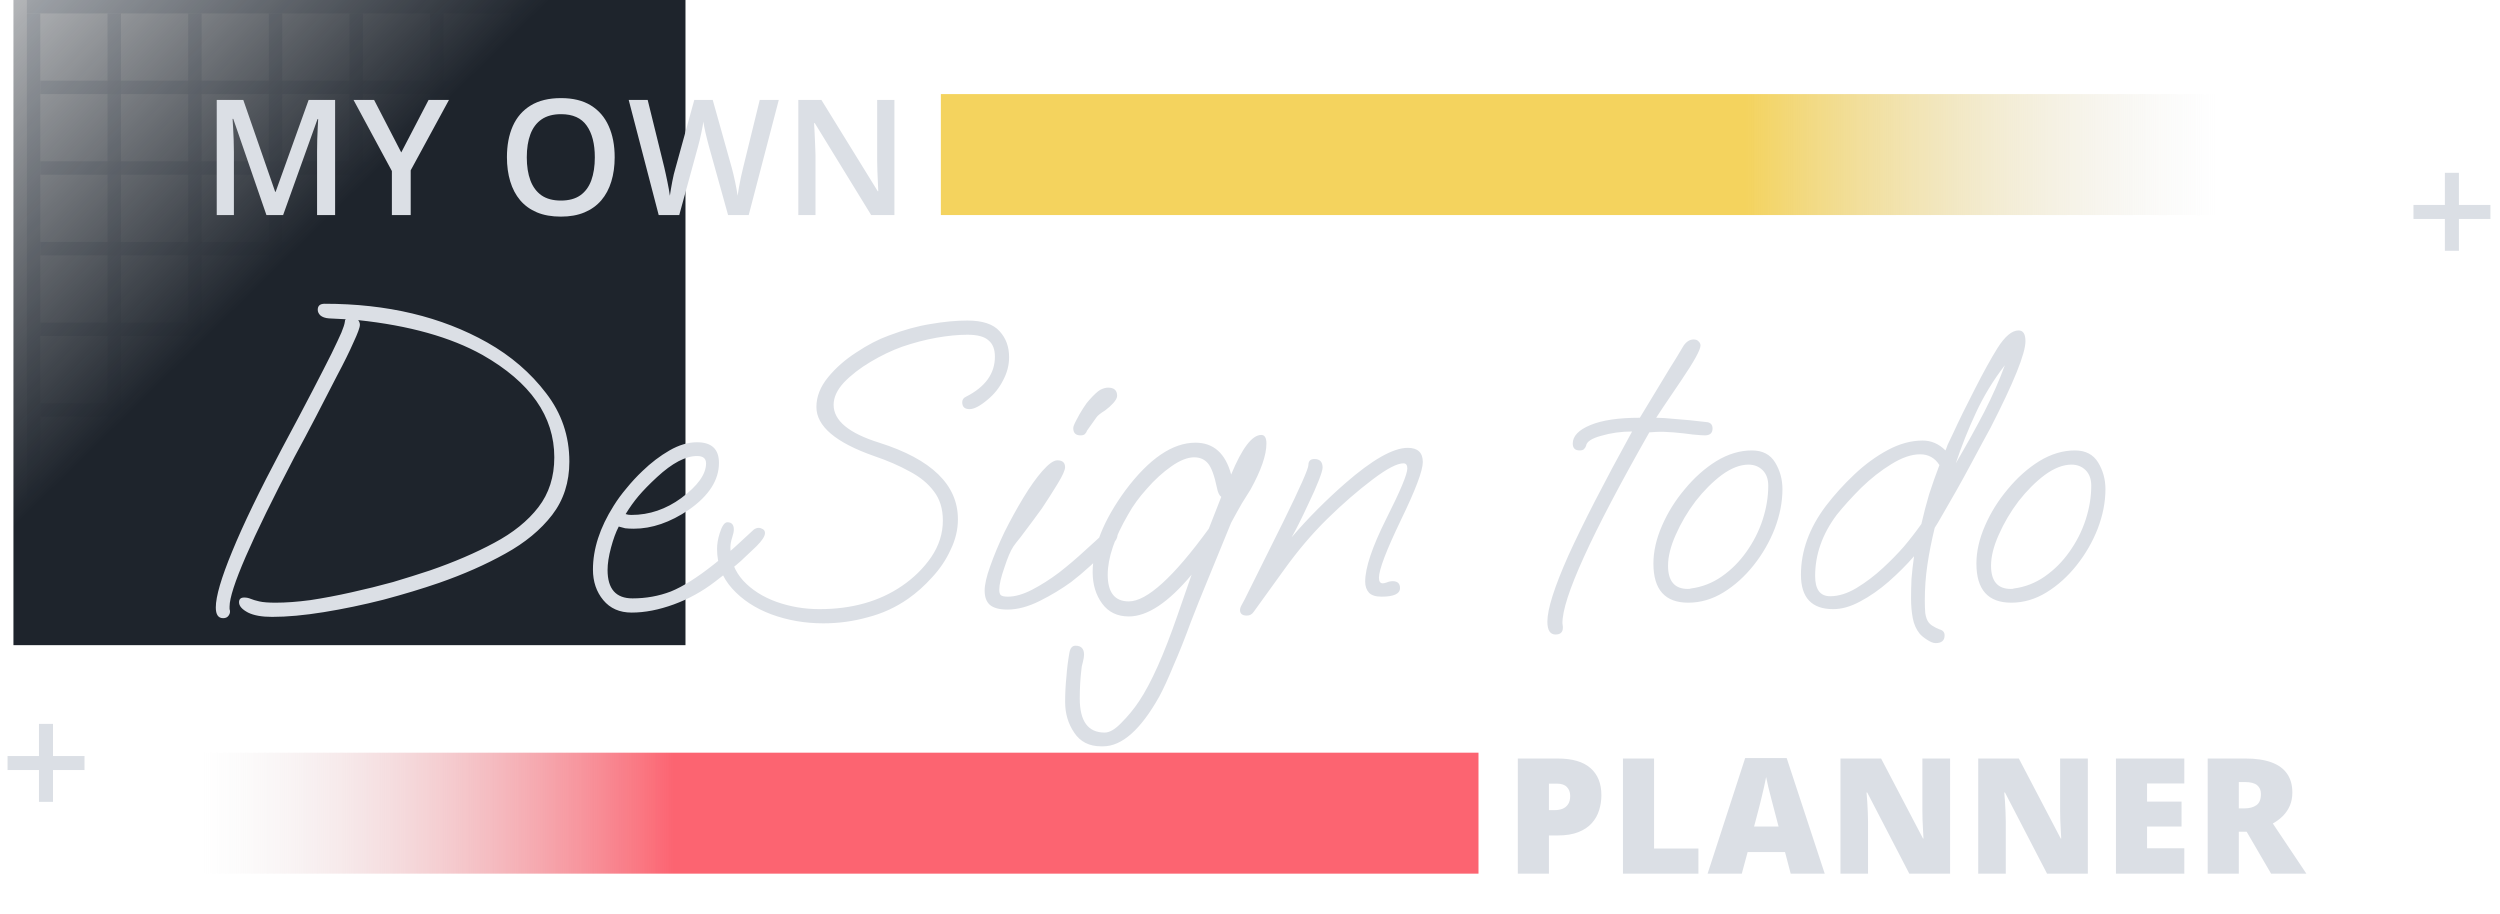 <svg width="186" height="68" viewBox="0 0 186 68" fill="none" xmlns="http://www.w3.org/2000/svg">
<line x1="2.5" y1="1" x2="2.5" y2="42" stroke="#DBDFE5" stroke-opacity="0.76"/>
<line x1="8.5" y1="1" x2="8.5" y2="42" stroke="#DBDFE5" stroke-opacity="0.76"/>
<line x1="14.5" y1="1" x2="14.5" y2="42" stroke="#DBDFE5" stroke-opacity="0.76"/>
<line x1="20.5" y1="1" x2="20.5" y2="42" stroke="#DBDFE5" stroke-opacity="0.76"/>
<line x1="26.5" y1="1" x2="26.5" y2="42" stroke="#DBDFE5" stroke-opacity="0.76"/>
<line x1="32.5" y1="1" x2="32.5" y2="42" stroke="#DBDFE5" stroke-opacity="0.76"/>
<line x1="38.5" y1="1" x2="38.5" y2="42" stroke="#DBDFE5" stroke-opacity="0.76"/>
<line x1="44.5" y1="1" x2="44.5" y2="42" stroke="#DBDFE5" stroke-opacity="0.76"/>
<line x1="2" y1="0.5" x2="48" y2="0.5" stroke="#DBDFE5" stroke-opacity="0.76"/>
<line x1="3" y1="6.5" x2="49" y2="6.5" stroke="#DBDFE5" stroke-opacity="0.76"/>
<line x1="3" y1="12.5" x2="49" y2="12.5" stroke="#DBDFE5" stroke-opacity="0.76"/>
<line x1="3" y1="18.5" x2="49" y2="18.5" stroke="#DBDFE5" stroke-opacity="0.76"/>
<line x1="3" y1="24.5" x2="49" y2="24.5" stroke="#DBDFE5" stroke-opacity="0.76"/>
<line x1="3" y1="30.5" x2="49" y2="30.5" stroke="#DBDFE5" stroke-opacity="0.76"/>
<line x1="3" y1="36.5" x2="49" y2="36.5" stroke="#DBDFE5" stroke-opacity="0.76"/>
<rect x="1" width="50" height="48" fill="url(#paint0_linear_112_325)"/>
<path d="M19.822 16L17.355 8.846H17.303C17.314 9.006 17.328 9.225 17.344 9.502C17.359 9.779 17.373 10.076 17.385 10.393C17.396 10.709 17.402 11.012 17.402 11.301V16H16.125V7.434H18.1L20.473 14.271H20.508L22.963 7.434H24.932V16H23.59V11.23C23.59 10.969 23.594 10.685 23.602 10.381C23.613 10.076 23.625 9.787 23.637 9.514C23.652 9.24 23.664 9.021 23.672 8.857H23.625L21.064 16H19.822ZM29.853 11.342L31.887 7.434H33.404L30.556 12.672V16H29.156V12.725L26.302 7.434H27.832L29.853 11.342ZM45.732 11.705C45.732 12.365 45.648 12.967 45.48 13.51C45.316 14.049 45.068 14.514 44.736 14.904C44.404 15.291 43.988 15.59 43.488 15.801C42.988 16.012 42.402 16.117 41.73 16.117C41.046 16.117 40.452 16.012 39.949 15.801C39.449 15.59 39.032 15.289 38.7 14.898C38.372 14.508 38.126 14.041 37.962 13.498C37.798 12.955 37.716 12.354 37.716 11.693C37.716 10.81 37.861 10.041 38.15 9.385C38.443 8.725 38.886 8.213 39.48 7.85C40.077 7.482 40.831 7.299 41.742 7.299C42.632 7.299 43.372 7.48 43.962 7.844C44.552 8.207 44.993 8.719 45.286 9.379C45.583 10.035 45.732 10.81 45.732 11.705ZM39.193 11.705C39.193 12.365 39.282 12.938 39.462 13.422C39.642 13.902 39.917 14.273 40.288 14.535C40.663 14.793 41.144 14.922 41.73 14.922C42.32 14.922 42.8 14.793 43.171 14.535C43.542 14.273 43.816 13.902 43.992 13.422C44.167 12.938 44.255 12.365 44.255 11.705C44.255 10.701 44.054 9.916 43.652 9.35C43.253 8.779 42.617 8.494 41.742 8.494C41.156 8.494 40.673 8.623 40.294 8.881C39.919 9.139 39.642 9.508 39.462 9.988C39.282 10.465 39.193 11.037 39.193 11.705ZM57.942 7.434L55.704 16H54.169L52.739 10.867C52.704 10.742 52.665 10.594 52.622 10.422C52.579 10.25 52.536 10.074 52.493 9.895C52.454 9.715 52.419 9.551 52.388 9.402C52.36 9.25 52.341 9.133 52.329 9.051C52.321 9.133 52.304 9.248 52.276 9.396C52.249 9.545 52.216 9.709 52.177 9.889C52.142 10.065 52.103 10.24 52.06 10.416C52.017 10.588 51.978 10.74 51.942 10.873L50.536 16H49.007L46.775 7.434H48.187L49.423 12.455C49.462 12.615 49.501 12.789 49.54 12.977C49.583 13.16 49.622 13.346 49.657 13.533C49.696 13.721 49.731 13.904 49.763 14.084C49.794 14.26 49.819 14.42 49.839 14.565C49.858 14.416 49.884 14.252 49.915 14.072C49.946 13.889 49.98 13.703 50.015 13.516C50.054 13.324 50.093 13.141 50.132 12.965C50.175 12.789 50.218 12.631 50.261 12.49L51.655 7.434H53.026L54.45 12.508C54.493 12.652 54.534 12.815 54.573 12.994C54.616 13.174 54.657 13.357 54.696 13.545C54.735 13.732 54.77 13.914 54.802 14.09C54.833 14.266 54.858 14.424 54.878 14.565C54.905 14.373 54.941 14.154 54.983 13.908C55.026 13.662 55.075 13.412 55.13 13.158C55.185 12.904 55.239 12.67 55.294 12.455L56.525 7.434H57.942ZM66.544 16H64.815L60.62 9.162H60.567C60.583 9.393 60.596 9.637 60.608 9.895C60.624 10.152 60.636 10.418 60.643 10.691C60.655 10.965 60.665 11.242 60.673 11.523V16H59.395V7.434H61.112L65.302 14.225H65.343C65.335 14.025 65.325 13.797 65.313 13.539C65.302 13.281 65.29 13.016 65.278 12.742C65.27 12.465 65.264 12.197 65.26 11.94V7.434H66.544V16Z" fill="#DBDFE5"/>
<path d="M115.891 56.434C116.977 56.434 117.789 56.67 118.328 57.143C118.871 57.615 119.143 58.287 119.143 59.158C119.143 59.549 119.086 59.924 118.973 60.283C118.863 60.643 118.682 60.963 118.428 61.244C118.178 61.525 117.844 61.748 117.426 61.912C117.012 62.076 116.5 62.158 115.891 62.158H115.24V65H112.926V56.434H115.891ZM115.838 58.303H115.24V60.272H115.697C115.896 60.272 116.082 60.238 116.254 60.172C116.426 60.102 116.562 59.99 116.664 59.838C116.77 59.682 116.822 59.475 116.822 59.217C116.822 58.947 116.742 58.728 116.582 58.56C116.422 58.389 116.174 58.303 115.838 58.303ZM120.748 65V56.434H123.062V63.131H126.361V65H120.748ZM133.228 65L132.806 63.395H130.023L129.589 65H127.046L129.841 56.398H132.929L135.759 65H133.228ZM132.326 61.496L131.957 60.09C131.917 59.938 131.861 59.721 131.787 59.44C131.712 59.154 131.638 58.861 131.564 58.56C131.494 58.256 131.439 58.006 131.4 57.81C131.365 58.006 131.314 58.248 131.248 58.537C131.185 58.822 131.119 59.105 131.048 59.387C130.982 59.668 130.923 59.902 130.873 60.09L130.503 61.496H132.326ZM145.087 65H142.052L138.923 58.965H138.87C138.89 59.148 138.907 59.369 138.923 59.627C138.939 59.885 138.952 60.148 138.964 60.418C138.976 60.684 138.982 60.924 138.982 61.139V65H136.931V56.434H139.954L143.072 62.387H143.107C143.095 62.199 143.083 61.982 143.072 61.736C143.06 61.486 143.048 61.234 143.036 60.98C143.029 60.727 143.025 60.502 143.025 60.307V56.434H145.087V65ZM155.335 65H152.3L149.171 58.965H149.118C149.138 59.148 149.155 59.369 149.171 59.627C149.187 59.885 149.2 60.148 149.212 60.418C149.224 60.684 149.23 60.924 149.23 61.139V65H147.179V56.434H150.202L153.319 62.387H153.355C153.343 62.199 153.331 61.982 153.319 61.736C153.308 61.486 153.296 61.234 153.284 60.98C153.276 60.727 153.272 60.502 153.272 60.307V56.434H155.335V65ZM162.513 65H157.427V56.434H162.513V58.291H159.741V59.639H162.307V61.496H159.741V63.113H162.513V65ZM167.059 56.434C167.836 56.434 168.483 56.529 168.999 56.721C169.514 56.908 169.901 57.19 170.159 57.565C170.42 57.94 170.551 58.406 170.551 58.965C170.551 59.312 170.493 59.629 170.376 59.914C170.258 60.199 170.09 60.455 169.872 60.682C169.657 60.904 169.399 61.1 169.098 61.268L171.594 65H168.969L167.153 61.883H166.567V65H164.252V56.434H167.059ZM167.024 58.185H166.567V60.143H167.001C167.356 60.143 167.647 60.065 167.874 59.908C168.1 59.752 168.213 59.473 168.213 59.07C168.213 58.793 168.12 58.576 167.932 58.42C167.745 58.264 167.442 58.185 167.024 58.185Z" fill="#DBDFE5"/>
<path d="M16.6 45.992C16.237 45.992 16.056 45.725 16.056 45.192C16.056 44.381 16.461 42.995 17.272 41.032C18.083 39.048 19.309 36.509 20.952 33.416C21.891 31.667 22.659 30.216 23.256 29.064C23.853 27.912 24.323 26.995 24.664 26.312C25.005 25.608 25.251 25.085 25.4 24.744C25.549 24.381 25.635 24.115 25.656 23.944C25.656 23.859 25.677 23.795 25.72 23.752L24.472 23.688C24.195 23.667 23.981 23.592 23.832 23.464C23.704 23.336 23.64 23.197 23.64 23.048C23.64 22.749 23.811 22.6 24.152 22.6C28.803 22.6 32.835 23.56 36.248 25.48C38.019 26.483 39.48 27.741 40.632 29.256C41.784 30.749 42.36 32.445 42.36 34.344C42.36 35.88 41.933 37.203 41.08 38.312C40.227 39.421 39.064 40.381 37.592 41.192C36.141 42.003 34.499 42.728 32.664 43.368C31.427 43.795 30.051 44.211 28.536 44.616C27.021 45 25.539 45.309 24.088 45.544C22.637 45.779 21.357 45.896 20.248 45.896C19.48 45.896 18.883 45.789 18.456 45.576C18.008 45.341 17.784 45.085 17.784 44.808C17.784 44.573 17.912 44.456 18.168 44.456C18.339 44.456 18.499 44.488 18.648 44.552C18.797 44.616 19.011 44.68 19.288 44.744C19.565 44.808 19.971 44.84 20.504 44.84C21.272 44.84 22.136 44.776 23.096 44.648C24.077 44.499 25.091 44.307 26.136 44.072C27.203 43.837 28.237 43.581 29.24 43.304C30.243 43.005 31.16 42.717 31.992 42.44C33.784 41.821 35.373 41.139 36.76 40.392C38.168 39.645 39.267 38.76 40.056 37.736C40.845 36.712 41.24 35.475 41.24 34.024C41.24 30.973 39.459 28.435 35.896 26.408C33.528 25.085 30.445 24.221 26.648 23.816C26.733 23.923 26.776 24.04 26.776 24.168C26.776 24.36 26.616 24.797 26.296 25.48C25.997 26.163 25.592 26.984 25.08 27.944C24.589 28.904 24.067 29.917 23.512 30.984C22.957 32.051 22.424 33.053 21.912 33.992C18.691 40.157 17.08 43.869 17.08 45.128C17.08 45.213 17.08 45.277 17.08 45.32C17.101 45.363 17.112 45.427 17.112 45.512C17.112 45.619 17.069 45.725 16.984 45.832C16.899 45.939 16.771 45.992 16.6 45.992ZM46.995 45.576C46.099 45.576 45.395 45.267 44.883 44.648C44.371 44.029 44.115 43.272 44.115 42.376C44.115 40.84 44.627 39.261 45.651 37.64C45.928 37.192 46.248 36.755 46.611 36.328C46.974 35.88 47.368 35.453 47.795 35.048C48.435 34.429 49.107 33.917 49.811 33.512C50.515 33.107 51.198 32.904 51.859 32.904C52.947 32.904 53.491 33.416 53.491 34.44C53.491 35.72 52.744 36.883 51.251 37.928C49.864 38.867 48.499 39.336 47.155 39.336C46.92 39.336 46.707 39.325 46.515 39.304C46.344 39.261 46.184 39.219 46.035 39.176C45.822 39.581 45.63 40.104 45.459 40.744C45.288 41.384 45.203 41.939 45.203 42.408C45.203 43.816 45.822 44.52 47.059 44.52C48.062 44.52 49.011 44.349 49.907 44.008C50.803 43.645 51.87 42.973 53.107 41.992C53.875 41.395 54.451 40.915 54.835 40.552C55.219 40.189 55.635 39.805 56.083 39.4C56.211 39.315 56.328 39.272 56.435 39.272C56.542 39.272 56.648 39.304 56.755 39.368C56.862 39.432 56.915 39.528 56.915 39.656C56.915 39.891 56.702 40.221 56.275 40.648C55.912 40.989 55.528 41.352 55.123 41.736C54.718 42.099 54.078 42.611 53.203 43.272C52.264 43.997 51.24 44.563 50.131 44.968C49.022 45.373 47.976 45.576 46.995 45.576ZM46.963 38.312C47.646 38.312 48.296 38.205 48.915 37.992C49.534 37.779 50.12 37.469 50.675 37.064C51.912 36.147 52.531 35.283 52.531 34.472C52.531 34.109 52.307 33.928 51.859 33.928C51.006 33.928 50.014 34.451 48.883 35.496C48.328 36.008 47.87 36.477 47.507 36.904C47.166 37.309 46.846 37.757 46.547 38.248C46.675 38.291 46.814 38.312 46.963 38.312ZM61.253 46.376C59.888 46.376 58.597 46.152 57.381 45.704C56.186 45.256 55.216 44.616 54.469 43.784C53.722 42.952 53.349 41.971 53.349 40.84C53.349 40.477 53.413 40.093 53.541 39.688C53.712 39.133 53.904 38.856 54.117 38.856C54.437 38.856 54.597 39.037 54.597 39.4C54.597 39.549 54.554 39.752 54.469 40.008C54.384 40.264 54.341 40.509 54.341 40.744C54.341 41.683 54.661 42.504 55.301 43.208C55.941 43.891 56.762 44.413 57.765 44.776C58.789 45.139 59.856 45.32 60.965 45.32C63.376 45.32 65.424 44.744 67.109 43.592C67.984 42.995 68.709 42.28 69.285 41.448C69.861 40.595 70.149 39.688 70.149 38.728C70.149 37.853 69.925 37.128 69.477 36.552C69.05 35.976 68.453 35.485 67.685 35.08C66.917 34.653 66.032 34.269 65.029 33.928C62.17 32.925 60.741 31.709 60.741 30.28C60.741 29.512 61.029 28.776 61.605 28.072C62.181 27.368 62.885 26.749 63.717 26.216C64.549 25.661 65.349 25.245 66.117 24.968C67.248 24.541 68.293 24.253 69.253 24.104C70.234 23.933 71.141 23.848 71.973 23.848C73.104 23.848 73.904 24.115 74.373 24.648C74.842 25.16 75.077 25.8 75.077 26.568C75.077 27.165 74.928 27.741 74.629 28.296C74.352 28.851 73.968 29.331 73.477 29.736C72.922 30.205 72.474 30.44 72.133 30.44C71.77 30.44 71.589 30.269 71.589 29.928C71.589 29.736 71.685 29.597 71.877 29.512C73.306 28.787 74.021 27.795 74.021 26.536C74.021 25.981 73.861 25.576 73.541 25.32C73.242 25.043 72.72 24.904 71.973 24.904C71.29 24.904 70.522 24.979 69.669 25.128C68.837 25.277 67.984 25.501 67.109 25.8C66.341 26.077 65.562 26.451 64.773 26.92C63.984 27.389 63.322 27.901 62.789 28.456C62.277 29.011 62.021 29.565 62.021 30.12C62.021 31.293 63.152 32.232 65.413 32.936C69.317 34.173 71.269 36.072 71.269 38.632C71.269 39.4 71.088 40.157 70.725 40.904C70.384 41.651 69.925 42.333 69.349 42.952C68.794 43.571 68.197 44.104 67.557 44.552C66.64 45.192 65.637 45.651 64.549 45.928C63.482 46.227 62.384 46.376 61.253 46.376ZM80.394 32.392C80.031 32.392 79.85 32.211 79.85 31.848C79.85 31.741 79.924 31.549 80.074 31.272C80.223 30.973 80.394 30.675 80.586 30.376C80.778 30.077 80.927 29.875 81.034 29.768C81.396 29.363 81.674 29.107 81.866 29C82.079 28.893 82.271 28.84 82.442 28.84C82.89 28.84 83.114 29.043 83.114 29.448C83.114 29.597 83.018 29.779 82.826 29.992C82.655 30.184 82.452 30.365 82.218 30.536C81.876 30.749 81.663 30.92 81.578 31.048L80.874 32.04C80.852 32.125 80.799 32.211 80.714 32.296C80.65 32.36 80.543 32.392 80.394 32.392ZM74.954 45.352C74.356 45.352 73.919 45.235 73.642 45C73.386 44.765 73.258 44.413 73.258 43.944C73.258 43.496 73.396 42.888 73.674 42.12C73.951 41.331 74.303 40.488 74.73 39.592C75.178 38.696 75.647 37.843 76.138 37.032C76.628 36.221 77.098 35.56 77.546 35.048C78.015 34.515 78.388 34.248 78.666 34.248C79.05 34.248 79.242 34.419 79.242 34.76C79.242 34.973 79.06 35.379 78.698 35.976C78.335 36.573 77.94 37.192 77.514 37.832C77.343 38.067 77.108 38.387 76.81 38.792C76.511 39.197 76.223 39.581 75.946 39.944C75.668 40.285 75.487 40.52 75.402 40.648C75.188 40.968 74.964 41.491 74.73 42.216C74.474 42.941 74.346 43.496 74.346 43.88C74.346 44.051 74.378 44.179 74.442 44.264C74.527 44.349 74.708 44.392 74.986 44.392C75.519 44.392 76.116 44.221 76.778 43.88C77.439 43.539 78.111 43.112 78.794 42.6C79.476 42.067 80.116 41.523 80.714 40.968C81.332 40.413 81.855 39.933 82.282 39.528C82.367 39.443 82.495 39.4 82.666 39.4C82.986 39.4 83.146 39.528 83.146 39.784C83.146 40.019 82.996 40.285 82.698 40.584C82.122 41.16 81.588 41.672 81.098 42.12C80.607 42.568 80.138 42.963 79.69 43.304C78.986 43.816 78.207 44.285 77.354 44.712C76.5 45.139 75.7 45.352 74.954 45.352ZM81.934 55.528C81.038 55.528 80.366 55.187 79.918 54.504C79.47 53.843 79.246 53.085 79.246 52.232C79.246 51.592 79.278 50.963 79.342 50.344C79.385 49.747 79.46 49.149 79.566 48.552C79.63 48.211 79.78 48.04 80.014 48.04C80.441 48.04 80.654 48.264 80.654 48.712C80.654 48.84 80.622 49.032 80.558 49.288C80.494 49.501 80.462 49.661 80.462 49.768C80.42 50.109 80.388 50.461 80.366 50.824C80.345 51.208 80.334 51.592 80.334 51.976C80.334 53.661 80.953 54.504 82.19 54.504C82.553 54.504 82.969 54.259 83.438 53.768C83.929 53.277 84.366 52.744 84.75 52.168C85.646 50.824 86.596 48.701 87.598 45.8L88.654 42.76C86.926 44.829 85.369 45.864 83.982 45.864C83.129 45.864 82.468 45.544 81.998 44.904C81.529 44.264 81.294 43.485 81.294 42.568C81.294 40.733 82.105 38.707 83.726 36.488C85.497 34.12 87.236 32.936 88.942 32.936C90.286 32.936 91.172 33.725 91.598 35.304C92.409 33.341 93.156 32.36 93.838 32.36C94.094 32.36 94.222 32.573 94.222 33C94.222 33.853 93.828 34.995 93.038 36.424C92.868 36.701 92.654 37.043 92.398 37.448C92.164 37.853 91.897 38.333 91.598 38.888L90.51 41.544C90.297 42.056 90.03 42.707 89.71 43.496C89.39 44.264 89.028 45.171 88.622 46.216C88.153 47.496 87.716 48.595 87.31 49.512C86.926 50.451 86.574 51.219 86.254 51.816C84.868 54.291 83.47 55.528 82.062 55.528H81.934ZM83.982 44.744C85.326 44.744 87.31 42.941 89.934 39.336L90.862 36.968C90.713 36.861 90.606 36.637 90.542 36.296C90.35 35.379 90.126 34.771 89.87 34.472C89.614 34.173 89.273 34.024 88.846 34.024C88.356 34.024 87.79 34.248 87.15 34.696C86.51 35.144 85.902 35.699 85.326 36.36C84.75 37 84.292 37.629 83.95 38.248C82.926 39.997 82.414 41.501 82.414 42.76C82.414 44.083 82.937 44.744 83.982 44.744ZM92.769 45.8C92.427 45.8 92.257 45.661 92.257 45.384C92.257 45.277 92.299 45.149 92.385 45C92.47 44.829 92.545 44.691 92.609 44.584L95.489 38.792C96.726 36.275 97.345 34.877 97.345 34.6C97.345 34.301 97.494 34.152 97.793 34.152C98.198 34.152 98.401 34.365 98.401 34.792C98.401 34.941 98.305 35.261 98.113 35.752C97.921 36.243 97.675 36.797 97.377 37.416C96.865 38.525 96.438 39.379 96.097 39.976C96.737 39.229 97.387 38.525 98.049 37.864C98.71 37.203 99.382 36.573 100.065 35.976C102.091 34.205 103.649 33.32 104.737 33.32C105.483 33.32 105.857 33.672 105.857 34.376C105.857 35.016 105.313 36.456 104.225 38.696C103.137 40.957 102.593 42.387 102.593 42.984C102.593 43.261 102.689 43.4 102.881 43.4C102.945 43.4 103.041 43.379 103.169 43.336C103.318 43.272 103.467 43.24 103.617 43.24C103.979 43.24 104.161 43.411 104.161 43.752C104.161 44.179 103.702 44.392 102.785 44.392C102.358 44.392 102.049 44.296 101.857 44.104C101.665 43.891 101.569 43.613 101.569 43.272C101.569 42.248 102.091 40.691 103.137 38.6C104.182 36.531 104.705 35.283 104.705 34.856C104.705 34.6 104.609 34.472 104.417 34.472C103.947 34.472 103.19 34.867 102.145 35.656C101.014 36.509 99.883 37.491 98.753 38.6C97.622 39.709 96.545 40.979 95.521 42.408L93.281 45.512C93.153 45.704 92.982 45.8 92.769 45.8ZM115.733 47.208C115.328 47.208 115.125 46.888 115.125 46.248C115.125 45.309 115.648 43.667 116.693 41.32C117.76 38.973 119.339 35.901 121.429 32.104C120.619 32.104 119.851 32.211 119.125 32.424C118.421 32.616 118.048 32.861 118.005 33.16C117.984 33.245 117.931 33.331 117.845 33.416C117.781 33.48 117.675 33.512 117.525 33.512C117.184 33.512 117.013 33.341 117.013 33C117.013 32.445 117.451 31.987 118.325 31.624C119.2 31.261 120.427 31.08 122.005 31.08L124.213 27.432C124.363 27.197 124.523 26.941 124.693 26.664C124.864 26.365 125.056 26.045 125.269 25.704C125.483 25.405 125.728 25.256 126.005 25.256C126.176 25.256 126.304 25.309 126.389 25.416C126.475 25.501 126.517 25.597 126.517 25.704C126.517 26.024 126.048 26.877 125.109 28.264C123.936 29.992 123.307 30.931 123.221 31.08C123.541 31.08 124.021 31.112 124.661 31.176C125.301 31.219 126.059 31.293 126.933 31.4C127.253 31.421 127.413 31.581 127.413 31.88C127.413 32.221 127.221 32.392 126.837 32.392C126.688 32.392 126.389 32.371 125.941 32.328C125.493 32.264 125.013 32.211 124.501 32.168C123.989 32.125 123.552 32.115 123.189 32.136L122.709 32.168C118.379 39.784 116.224 44.52 116.245 46.376L116.277 46.632V46.696C116.277 47.037 116.096 47.208 115.733 47.208ZM125.606 44.84C123.878 44.84 123.014 43.869 123.014 41.928C123.014 41.032 123.227 40.093 123.654 39.112C124.08 38.131 124.646 37.224 125.35 36.392C126.054 35.539 126.832 34.845 127.686 34.312C128.56 33.779 129.446 33.512 130.342 33.512C131.131 33.512 131.707 33.811 132.07 34.408C132.432 35.005 132.614 35.667 132.614 36.392C132.614 37.352 132.422 38.333 132.038 39.336C131.654 40.317 131.131 41.224 130.47 42.056C129.808 42.888 129.062 43.56 128.23 44.072C127.398 44.584 126.523 44.84 125.606 44.84ZM125.574 43.816C125.702 43.816 125.776 43.805 125.798 43.784C126.63 43.677 127.398 43.379 128.102 42.888C128.806 42.397 129.414 41.789 129.926 41.064C130.459 40.317 130.864 39.517 131.142 38.664C131.419 37.811 131.558 36.968 131.558 36.136C131.558 35.645 131.419 35.261 131.142 34.984C130.864 34.707 130.512 34.568 130.086 34.568C129.467 34.568 128.806 34.824 128.102 35.336C127.419 35.848 126.768 36.499 126.15 37.288C125.552 38.077 125.062 38.909 124.678 39.784C124.294 40.637 124.102 41.405 124.102 42.088C124.102 43.24 124.592 43.816 125.574 43.816ZM144.006 47.848C143.835 47.848 143.622 47.763 143.366 47.592C143.131 47.443 142.95 47.293 142.822 47.144C142.566 46.824 142.395 46.44 142.31 45.992C142.225 45.544 142.182 45.053 142.182 44.52C142.182 44.072 142.193 43.592 142.214 43.08C142.257 42.547 142.321 41.981 142.406 41.384C141.851 42.024 141.222 42.653 140.518 43.272C139.835 43.869 139.131 44.36 138.406 44.744C137.702 45.128 137.03 45.32 136.39 45.32C134.79 45.32 133.99 44.467 133.99 42.76C133.99 40.989 134.609 39.283 135.846 37.64C136.465 36.829 137.169 36.051 137.958 35.304C138.747 34.557 139.579 33.949 140.454 33.48C141.329 33.011 142.193 32.776 143.046 32.776C143.686 32.776 144.251 33.021 144.742 33.512C144.785 33.427 144.838 33.288 144.902 33.096C144.987 32.904 145.105 32.659 145.254 32.36C145.766 31.251 146.331 30.099 146.95 28.904C147.569 27.688 148.123 26.685 148.614 25.896C149.169 25.021 149.691 24.584 150.182 24.584C150.523 24.584 150.694 24.851 150.694 25.384C150.694 26.301 149.83 28.445 148.102 31.816C147.995 32.008 147.803 32.36 147.526 32.872C147.27 33.363 146.961 33.939 146.598 34.6C146.257 35.24 145.905 35.88 145.542 36.52C145.179 37.16 144.849 37.736 144.55 38.248C144.273 38.739 144.07 39.08 143.942 39.272C143.707 40.232 143.526 41.149 143.398 42.024C143.27 42.877 143.206 43.763 143.206 44.68C143.206 45.021 143.217 45.331 143.238 45.608C143.281 45.907 143.366 46.141 143.494 46.312C143.601 46.44 143.718 46.536 143.846 46.6C143.974 46.685 144.123 46.76 144.294 46.824C144.55 46.888 144.678 47.037 144.678 47.272C144.678 47.656 144.454 47.848 144.006 47.848ZM145.51 34.472C146.321 33.085 147.035 31.795 147.654 30.6C148.273 29.384 148.774 28.243 149.158 27.176C148.305 28.285 147.59 29.459 147.014 30.696C146.438 31.933 145.937 33.192 145.51 34.472ZM136.166 44.36C136.785 44.36 137.435 44.157 138.118 43.752C138.822 43.325 139.483 42.824 140.102 42.248C140.657 41.736 141.169 41.213 141.638 40.68C142.107 40.125 142.545 39.56 142.95 38.984C143.121 38.237 143.313 37.501 143.526 36.776C143.761 36.051 144.017 35.325 144.294 34.6C143.953 34.067 143.473 33.8 142.854 33.8C142.214 33.8 141.499 34.045 140.71 34.536C139.942 35.005 139.195 35.592 138.47 36.296C137.766 37 137.158 37.672 136.646 38.312C135.579 39.741 135.046 41.256 135.046 42.856C135.046 43.859 135.419 44.36 136.166 44.36ZM149.637 44.84C147.909 44.84 147.045 43.869 147.045 41.928C147.045 41.032 147.258 40.093 147.685 39.112C148.112 38.131 148.677 37.224 149.381 36.392C150.085 35.539 150.864 34.845 151.717 34.312C152.592 33.779 153.477 33.512 154.373 33.512C155.162 33.512 155.738 33.811 156.101 34.408C156.464 35.005 156.645 35.667 156.645 36.392C156.645 37.352 156.453 38.333 156.069 39.336C155.685 40.317 155.162 41.224 154.501 42.056C153.84 42.888 153.093 43.56 152.261 44.072C151.429 44.584 150.554 44.84 149.637 44.84ZM149.605 43.816C149.733 43.816 149.808 43.805 149.829 43.784C150.661 43.677 151.429 43.379 152.133 42.888C152.837 42.397 153.445 41.789 153.957 41.064C154.49 40.317 154.896 39.517 155.173 38.664C155.45 37.811 155.589 36.968 155.589 36.136C155.589 35.645 155.45 35.261 155.173 34.984C154.896 34.707 154.544 34.568 154.117 34.568C153.498 34.568 152.837 34.824 152.133 35.336C151.45 35.848 150.8 36.499 150.181 37.288C149.584 38.077 149.093 38.909 148.709 39.784C148.325 40.637 148.133 41.405 148.133 42.088C148.133 43.24 148.624 43.816 149.605 43.816Z" fill="#DBDFE5"/>
<rect x="15" y="56" width="95" height="9" fill="url(#paint1_linear_112_325)"/>
<rect x="165" y="16" width="95" height="9" transform="rotate(180 165 16)" fill="url(#paint2_linear_112_325)"/>
<path d="M3.943 56.248H6.287V57.291H3.943V59.658H2.9V57.291H0.562V56.248H2.9V53.857H3.943V56.248Z" fill="#DBDFE5"/>
<path d="M182.943 15.248H185.287V16.291H182.943V18.658H181.9V16.291H179.562V15.248H181.9V12.857H182.943V15.248Z" fill="#DBDFE5"/>
<defs>
<linearGradient id="paint0_linear_112_325" x1="-13" y1="-6" x2="16.5" y2="24" gradientUnits="userSpaceOnUse">
<stop stop-color="#1E242C" stop-opacity="0"/>
<stop offset="1" stop-color="#1E242C"/>
</linearGradient>
<linearGradient id="paint1_linear_112_325" x1="15" y1="60.5" x2="110" y2="60.5" gradientUnits="userSpaceOnUse">
<stop stop-color="#D9D9D9" stop-opacity="0"/>
<stop offset="0.37" stop-color="#FC6471"/>
</linearGradient>
<linearGradient id="paint2_linear_112_325" x1="165" y1="20.5" x2="260" y2="20.5" gradientUnits="userSpaceOnUse">
<stop stop-color="#D9D9D9" stop-opacity="0"/>
<stop offset="0.37" stop-color="#F4D35E"/>
</linearGradient>
</defs>
</svg>
